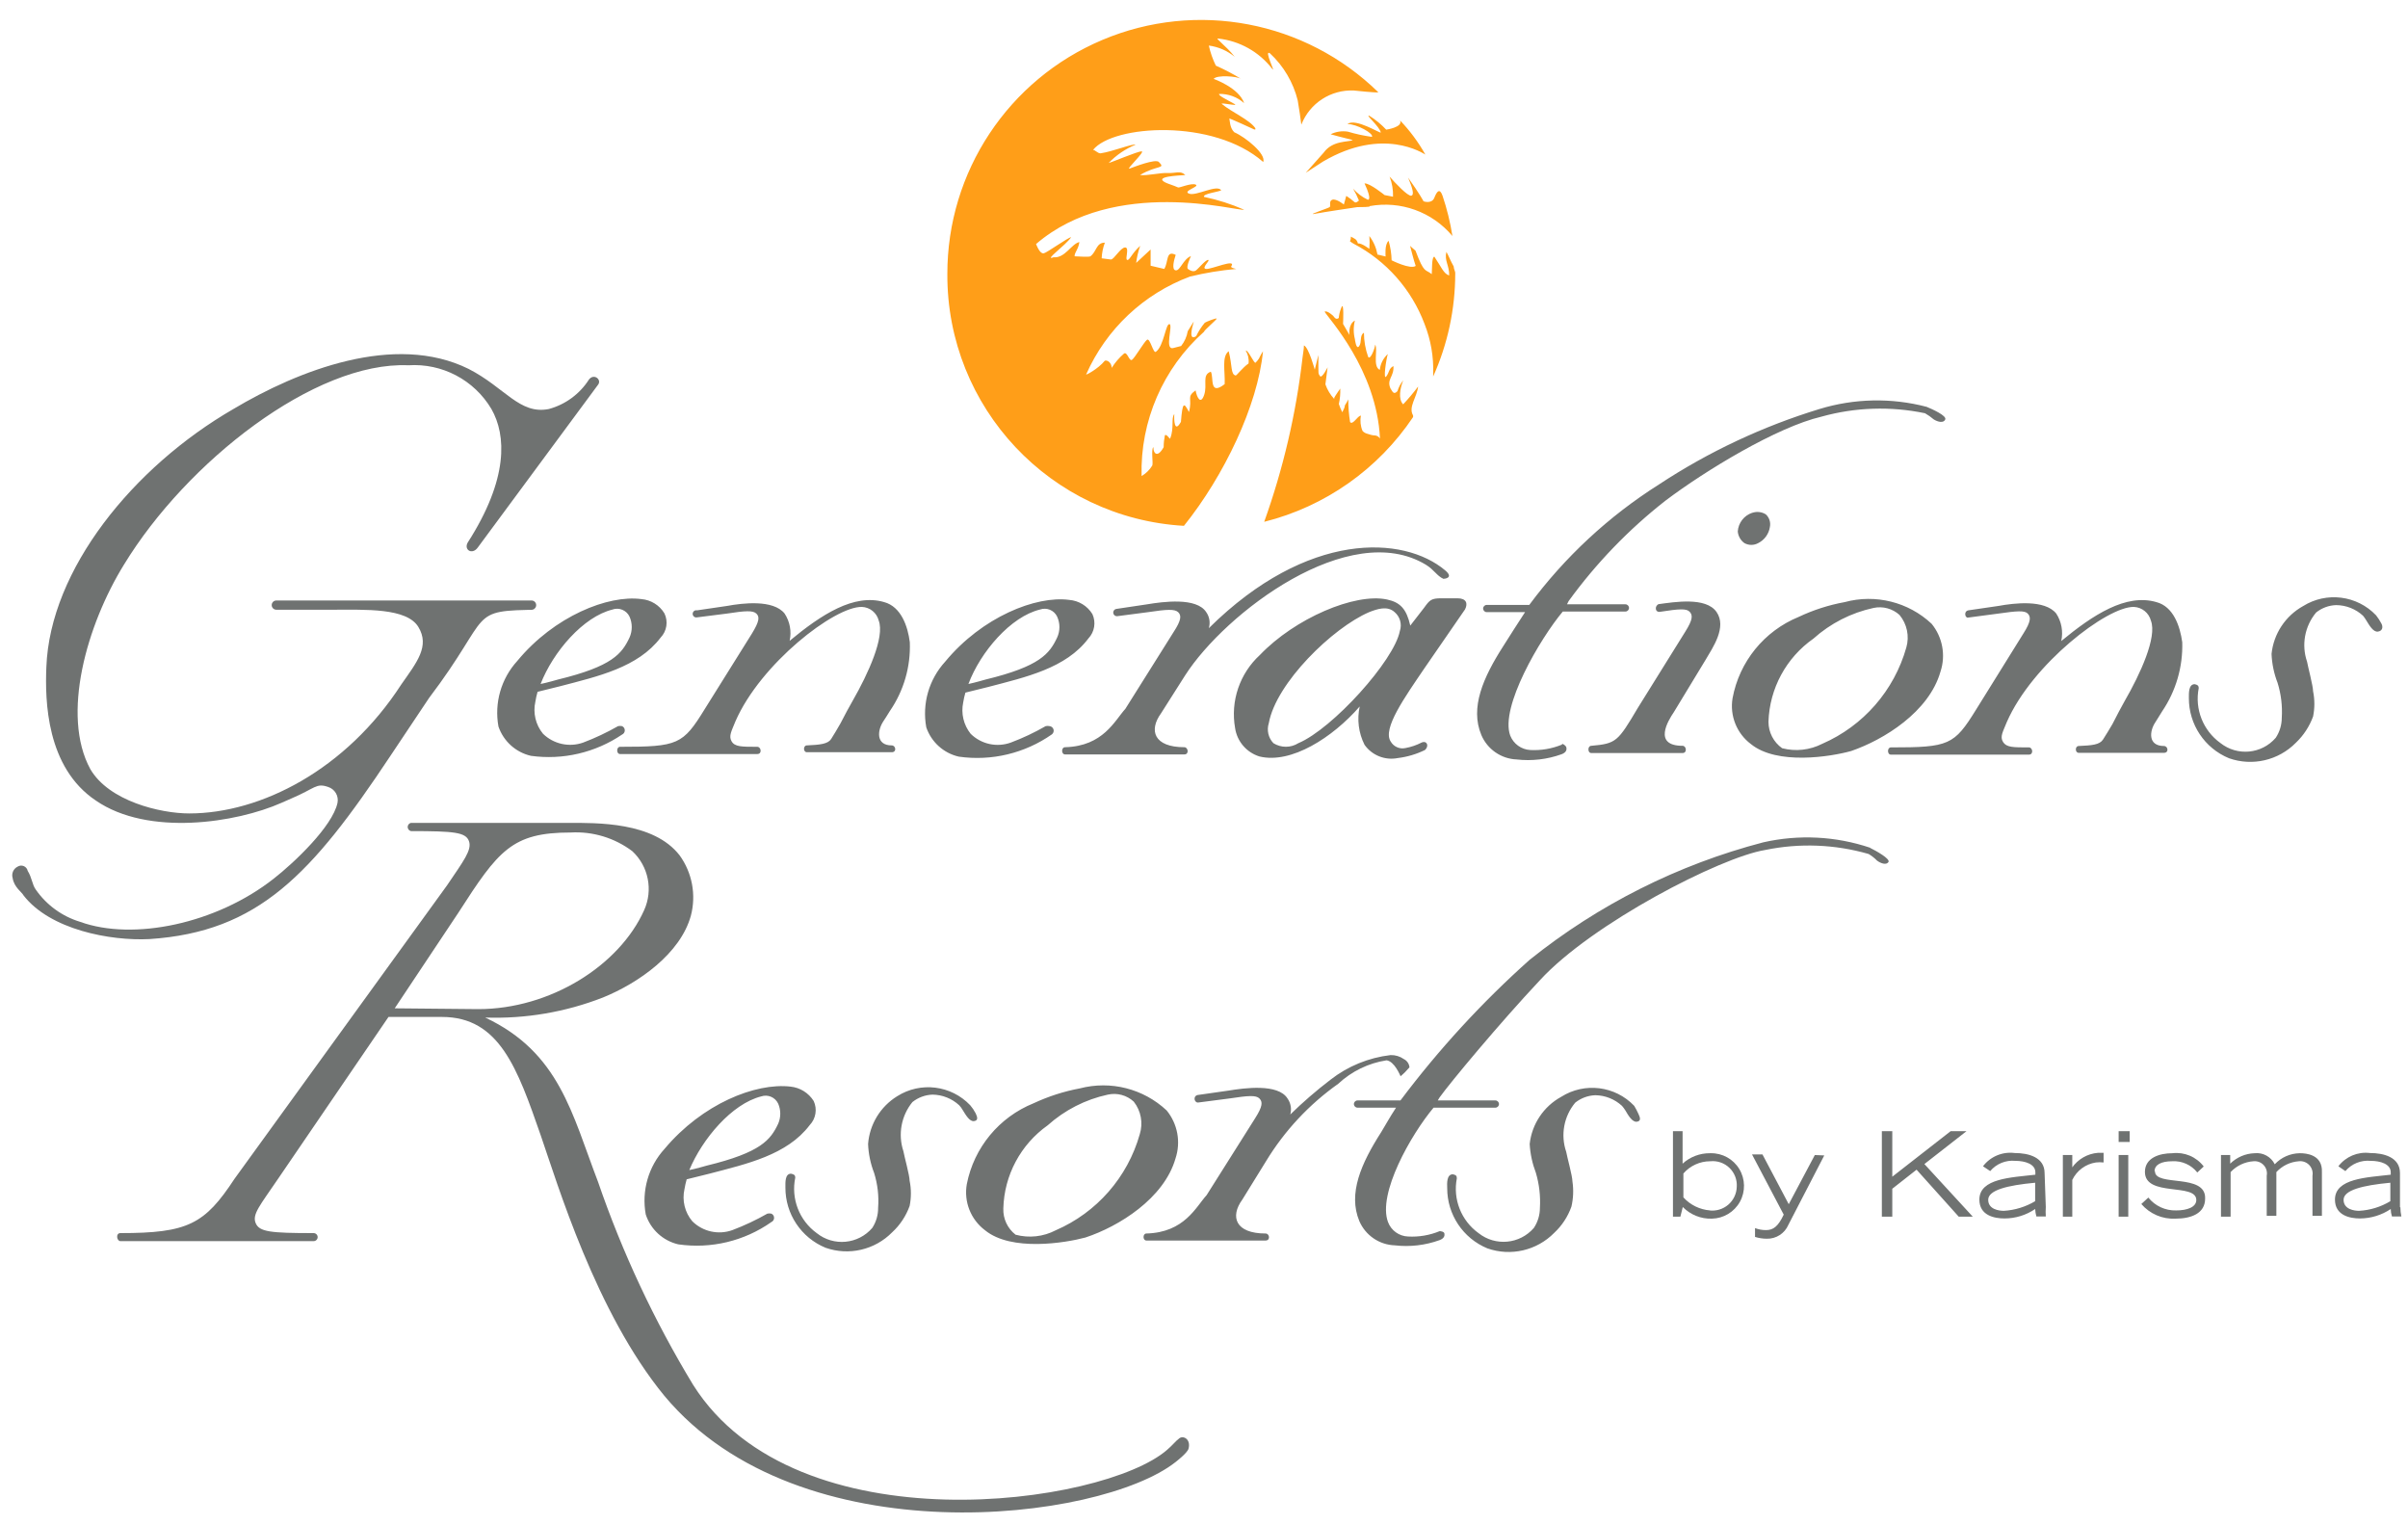 <?xml version="1.0" encoding="UTF-8"?>
<svg width="120px" height="76px" viewBox="0 0 120 76" version="1.1" xmlns="http://www.w3.org/2000/svg" xmlns:xlink="http://www.w3.org/1999/xlink">
    <title>brands / Generations COL</title>
    <g id="Symbols" stroke="none" stroke-width="1" fill="none" fill-rule="evenodd">
        <g id="brands-/-Generations-COL" fill-rule="nonzero">
            <g id="Shape">
                <path d="M98,56.36 L97.21,56.36 L94.3,58.63 L94.3,56.36 L93.78,56.36 L93.78,60.62 L94.3,60.62 L94.3,59.23 L95.51,58.28 L97.61,60.62 L98.31,60.62 L95.9,58 L98,56.36 Z M101.89,58.45 C101.89,57.66 101.09,57.45 100.4,57.45 C99.793,57.371 99.191,57.623 98.82,58.11 L99.18,58.35 C99.487,57.985 99.955,57.794 100.43,57.84 C100.92,57.84 101.43,58 101.43,58.41 L101.43,58.53 C100.23,58.67 98.64,58.71 98.64,59.77 C98.64,60.56 99.38,60.71 99.89,60.71 C100.436,60.71 100.969,60.547 101.42,60.24 C101.427,60.365 101.447,60.489 101.48,60.61 L101.95,60.61 C101.939,60.454 101.939,60.296 101.95,60.14 L101.89,58.45 Z M101.42,59.85 C100.946,60.132 100.411,60.297 99.86,60.33 C99.62,60.33 99.08,60.26 99.08,59.78 C99.08,59.3 100.02,59.06 101.42,58.93 L101.42,59.85 Z M103.27,58.19 L103.27,57.55 L102.8,57.55 L102.8,60.62 L103.27,60.62 L103.27,58.79 C103.495,58.323 103.937,57.997 104.45,57.92 C104.576,57.906 104.704,57.906 104.83,57.92 L104.83,57.44 L104.55,57.44 C104.026,57.482 103.549,57.757 103.25,58.19 L103.27,58.19 Z M105.58,56.9 L106.13,56.9 L106.13,56.36 L105.58,56.36 L105.58,56.9 Z M105.58,60.62 L106.06,60.62 L106.06,57.55 L105.58,57.55 L105.58,60.62 Z M107.37,58.36 C107.37,58.04 107.69,57.86 108.25,57.86 C108.733,57.831 109.2,58.04 109.5,58.42 L109.82,58.12 C109.453,57.64 108.86,57.389 108.26,57.46 C107.61,57.46 106.89,57.69 106.89,58.39 C106.89,59.66 109.45,58.92 109.45,59.79 C109.45,60.15 108.99,60.31 108.45,60.31 C107.912,60.327 107.397,60.09 107.06,59.67 L106.71,59.99 C107.133,60.483 107.761,60.753 108.41,60.72 C109.2,60.72 109.89,60.46 109.89,59.72 C109.94,58.44 107.39,59.15 107.39,58.36 L107.37,58.36 Z M114.6,57.46 C114.129,57.468 113.682,57.666 113.36,58.01 C113.174,57.636 112.775,57.416 112.36,57.46 C111.902,57.473 111.466,57.659 111.14,57.98 L111.14,57.55 L110.68,57.55 L110.68,60.62 L111.16,60.62 L111.16,58.4 C111.458,58.082 111.865,57.889 112.3,57.86 C112.491,57.841 112.68,57.913 112.81,58.055 C112.94,58.196 112.996,58.391 112.96,58.58 L112.96,60.58 L113.44,60.58 L113.44,58.4 C113.731,58.084 114.132,57.891 114.56,57.86 C114.753,57.838 114.946,57.909 115.08,58.05 C115.213,58.192 115.273,58.388 115.24,58.58 L115.24,60.58 L115.71,60.58 L115.71,58.4 C115.75,57.52 114.91,57.46 114.62,57.46 L114.6,57.46 Z M119.6,60.15 L119.6,58.45 C119.6,57.66 118.8,57.45 118.1,57.45 C117.497,57.375 116.899,57.627 116.53,58.11 L116.88,58.35 C117.191,57.984 117.662,57.794 118.14,57.84 C118.63,57.84 119.14,58 119.14,58.41 L119.14,58.53 C117.95,58.67 116.36,58.71 116.36,59.77 C116.36,60.56 117.1,60.71 117.61,60.71 C118.155,60.707 118.687,60.544 119.14,60.24 C119.142,60.366 119.162,60.49 119.2,60.61 L119.67,60.61 C119.638,60.459 119.621,60.305 119.62,60.15 L119.6,60.15 Z M119.12,59.85 C118.647,60.135 118.111,60.3 117.56,60.33 C117.33,60.33 116.79,60.26 116.79,59.78 C116.79,59.3 117.73,59.06 119.12,58.93 L119.12,59.85 Z" fill="#6F7271"></path>
                <path d="M85.22,57.46 C84.714,57.454 84.224,57.64 83.85,57.98 L83.85,56.36 L83.37,56.36 L83.37,60.05 C83.37,60.13 83.37,60.53 83.37,60.62 L83.74,60.62 L83.86,60.14 C84.241,60.528 84.767,60.738 85.31,60.72 C85.892,60.709 86.425,60.389 86.707,59.879 C86.989,59.369 86.977,58.748 86.677,58.249 C86.376,57.75 85.832,57.449 85.25,57.46 L85.22,57.46 Z M85.22,60.31 C84.71,60.271 84.234,60.039 83.89,59.66 L83.89,58.47 C84.227,58.082 84.716,57.859 85.23,57.86 C85.581,57.824 85.93,57.944 86.184,58.189 C86.439,58.434 86.572,58.778 86.55,59.13 C86.541,59.474 86.388,59.799 86.127,60.024 C85.866,60.248 85.522,60.352 85.18,60.31 L85.22,60.31 Z M90.44,57.55 L89.14,60 L87.83,57.52 L87.31,57.52 L88.89,60.52 C88.61,61.11 88.37,61.29 88.01,61.29 C87.822,61.292 87.635,61.258 87.46,61.19 L87.46,61.63 C87.651,61.689 87.85,61.72 88.05,61.72 C88.514,61.729 88.937,61.456 89.12,61.03 L90.91,57.57 L90.44,57.55 Z" fill="#6F7271"></path>
                <path d="M49.09,61.3 C50.4,62.37 53.09,61.93 54.09,61.66 C55.76,61.11 58.01,59.71 58.58,57.72 C58.853,56.901 58.686,55.999 58.14,55.33 C56.982,54.243 55.346,53.828 53.81,54.23 C53.015,54.379 52.243,54.628 51.51,54.97 C49.789,55.663 48.536,57.18 48.18,59 C48.025,59.877 48.377,60.766 49.09,61.3 Z M52.21,56.07 C53.06,55.308 54.094,54.78 55.21,54.54 C55.671,54.438 56.153,54.569 56.5,54.89 C56.861,55.348 56.973,55.954 56.8,56.51 C56.195,58.656 54.656,60.415 52.61,61.3 C51.994,61.621 51.281,61.7 50.61,61.52 C50.207,61.207 49.98,60.72 50,60.21 C50.043,58.559 50.862,57.025 52.21,56.07 L52.21,56.07 Z M58.73,71.7 C58.62,71.77 58.42,72.02 58.16,72.24 C55,75 39.69,77.16 34.54,69 C32.603,65.806 31.014,62.413 29.8,58.88 C28.5,55.49 27.88,52.44 24.18,50.7 C26.184,50.77 28.182,50.43 30.05,49.7 C31.82,48.98 33.91,47.52 34.43,45.62 C34.7,44.587 34.495,43.486 33.87,42.62 C32.57,40.94 29.74,41 28.28,41 L20.48,41 C20.384,41.021 20.316,41.107 20.316,41.205 C20.316,41.303 20.384,41.389 20.48,41.41 C22.65,41.41 23.21,41.47 23.37,41.91 C23.53,42.35 23.09,42.91 22.28,44.11 L11.69,58.73 C10.2,61 9.36,61.44 6,61.44 C5.75,61.44 5.82,61.84 6,61.84 L15.63,61.84 C15.74,61.84 15.83,61.75 15.83,61.64 C15.83,61.53 15.74,61.44 15.63,61.44 C13.48,61.44 12.92,61.38 12.74,60.94 C12.56,60.5 12.95,60.07 13.86,58.73 L19.36,50.67 L22.03,50.67 C24.89,50.67 25.79,53.25 26.94,56.55 C27.78,58.97 29.69,65.39 33.11,69.55 C39.84,77.62 54.81,75.82 58.58,72.85 C58.58,72.85 59.18,72.39 59.23,72.18 C59.36,71.69 58.93,71.48 58.73,71.7 Z M19.67,50.24 L22.84,45.48 C24.84,42.37 25.51,41.48 28.44,41.48 C29.541,41.418 30.629,41.747 31.51,42.41 C32.317,43.162 32.555,44.345 32.1,45.35 C30.86,48.12 27.41,50.28 23.83,50.28 L19.67,50.24 Z M93.2,42.24 C91.482,41.662 89.638,41.568 87.87,41.97 C83.617,43.081 79.648,45.078 76.22,47.83 C73.851,49.946 71.697,52.29 69.79,54.83 L67.65,54.83 C67.551,54.83 67.47,54.911 67.47,55.01 C67.47,55.109 67.551,55.19 67.65,55.19 L69.57,55.19 C69.2,55.76 69.17,55.85 68.83,56.41 L68.83,56.41 C67.83,57.97 67.17,59.47 67.74,60.84 C68.046,61.552 68.735,62.024 69.51,62.05 C70.263,62.137 71.027,62.048 71.74,61.79 C71.98,61.7 72,61.56 71.98,61.46 C71.96,61.36 71.8,61.35 71.75,61.34 C71.25,61.547 70.71,61.64 70.17,61.61 C69.722,61.594 69.327,61.31 69.17,60.89 C68.64,59.48 70.31,56.54 71.44,55.19 L74.52,55.19 C74.619,55.19 74.7,55.109 74.7,55.01 C74.7,54.911 74.619,54.83 74.52,54.83 L71.65,54.83 L71.74,54.68 C72.26,53.95 74.74,50.97 76.74,48.84 C79.34,46.01 85.74,42.71 87.97,42.35 C89.678,41.998 91.445,42.067 93.12,42.55 C93.274,42.641 93.415,42.752 93.54,42.88 C93.74,43.03 94.01,43.11 94.11,42.95 C94.21,42.79 93.47,42.38 93.2,42.25 L93.2,42.24 Z M39.63,58.68 C39.63,58.54 39.56,58.51 39.42,58.48 C39.11,58.48 39.14,58.93 39.14,59.17 C39.135,60.484 39.925,61.67 41.14,62.17 C42.302,62.578 43.596,62.278 44.46,61.4 C44.851,61.04 45.149,60.59 45.33,60.09 C45.415,59.674 45.415,59.246 45.33,58.83 C45.33,58.57 45.06,57.6 45.02,57.36 C44.742,56.52 44.911,55.596 45.47,54.91 C45.755,54.683 46.106,54.553 46.47,54.54 C46.964,54.546 47.437,54.735 47.8,55.07 C47.866,55.139 47.923,55.217 47.97,55.3 C48.13,55.56 48.32,55.89 48.54,55.86 C48.76,55.83 48.71,55.66 48.62,55.47 C48.546,55.327 48.455,55.192 48.35,55.07 C47.399,54.071 45.875,53.882 44.71,54.62 C43.874,55.136 43.335,56.02 43.26,57 C43.28,57.493 43.381,57.98 43.56,58.44 C43.736,59.002 43.804,59.593 43.76,60.18 C43.764,60.535 43.663,60.883 43.47,61.18 C42.768,62 41.542,62.115 40.7,61.44 C39.832,60.81 39.414,59.73 39.63,58.68 L39.63,58.68 Z M81.44,55.1 C80.489,54.101 78.965,53.912 77.8,54.65 C76.925,55.13 76.339,56.007 76.23,57 C76.258,57.493 76.363,57.979 76.54,58.44 C76.706,59.004 76.774,59.593 76.74,60.18 C76.74,60.536 76.636,60.883 76.44,61.18 C75.739,61.994 74.521,62.108 73.68,61.44 C72.818,60.819 72.396,59.753 72.6,58.71 C72.6,58.57 72.54,58.54 72.4,58.51 C72.09,58.51 72.11,58.96 72.12,59.2 C72.117,60.513 72.907,61.698 74.12,62.2 C75.285,62.61 76.583,62.31 77.45,61.43 C77.838,61.069 78.133,60.62 78.31,60.12 C78.407,59.707 78.423,59.279 78.36,58.86 C78.36,58.6 78.09,57.63 78.05,57.39 C77.762,56.551 77.932,55.622 78.5,54.94 C78.785,54.713 79.136,54.583 79.5,54.57 C79.994,54.576 80.467,54.765 80.83,55.1 C80.893,55.172 80.95,55.249 81,55.33 C81.15,55.59 81.35,55.92 81.57,55.89 C81.79,55.86 81.74,55.69 81.65,55.5 C81.588,55.363 81.518,55.229 81.44,55.1 Z M33.12,57.24 C32.313,58.123 31.965,59.333 32.18,60.51 C32.422,61.256 33.036,61.821 33.8,62 C35.432,62.236 37.092,61.839 38.44,60.89 C38.523,60.853 38.576,60.771 38.576,60.68 C38.576,60.589 38.523,60.507 38.44,60.47 C38.374,60.455 38.306,60.455 38.24,60.47 C37.682,60.788 37.101,61.063 36.5,61.29 C35.804,61.541 35.026,61.37 34.5,60.85 C34.127,60.407 33.982,59.815 34.11,59.25 C34.137,59.085 34.174,58.921 34.22,58.76 L35.35,58.48 C37.22,57.99 39.22,57.55 40.35,56.06 C40.657,55.739 40.736,55.263 40.55,54.86 C40.296,54.453 39.867,54.188 39.39,54.14 C37.65,53.94 35,55 33.12,57.24 Z M37.93,54.63 C38.264,54.515 38.63,54.67 38.78,54.99 C38.918,55.309 38.918,55.671 38.78,55.99 C38.4,56.79 37.93,57.42 35.21,58.08 C35.21,58.08 34.66,58.24 34.35,58.3 C35,56.74 36.47,55 37.93,54.63 Z M69.79,53.63 C69.953,53.494 70.104,53.343 70.24,53.18 C70.224,53.004 70.118,52.849 69.96,52.77 C69.767,52.634 69.536,52.564 69.3,52.57 C68.206,52.697 67.168,53.122 66.3,53.8 C65.599,54.336 64.931,54.913 64.3,55.53 C64.377,55.256 64.325,54.962 64.16,54.73 C63.69,53.98 62.01,54.21 61.22,54.34 L59.68,54.56 C59.43,54.62 59.52,54.98 59.74,54.93 L61.28,54.73 C62.2,54.59 62.59,54.56 62.76,54.73 C62.93,54.9 62.93,55.12 62.54,55.73 L60.13,59.55 C59.6,60.13 59.03,61.41 57.13,61.46 C56.94,61.46 56.94,61.81 57.13,61.81 L63.07,61.81 C63.32,61.81 63.27,61.46 63.07,61.46 C61.56,61.46 61.29,60.62 61.91,59.77 L63.09,57.86 C64.013,56.341 65.239,55.027 66.69,54 C67.358,53.377 68.197,52.969 69.1,52.83 C69.5,52.89 69.77,53.58 69.79,53.61 L69.79,53.63 Z" fill="#6F7271"></path>
                <path d="M118.67,31.06 C118.595,30.919 118.508,30.786 118.41,30.66 C117.46,29.661 115.938,29.469 114.77,30.2 C113.89,30.69 113.304,31.578 113.2,32.58 C113.22,33.073 113.321,33.56 113.5,34.02 C113.675,34.583 113.746,35.172 113.71,35.76 C113.71,36.116 113.606,36.463 113.41,36.76 C112.709,37.574 111.491,37.688 110.65,37.02 C109.788,36.399 109.366,35.333 109.57,34.29 C109.57,34.15 109.5,34.12 109.37,34.09 C109.06,34.09 109.08,34.54 109.08,34.78 C109.075,36.094 109.865,37.28 111.08,37.78 C112.245,38.19 113.543,37.89 114.41,37.01 C114.794,36.645 115.088,36.197 115.27,35.7 C115.355,35.284 115.355,34.856 115.27,34.44 C115.27,34.18 115.01,33.21 114.97,32.97 C114.682,32.131 114.852,31.202 115.42,30.52 C115.704,30.291 116.055,30.161 116.42,30.15 C116.917,30.154 117.395,30.343 117.76,30.68 C117.819,30.752 117.873,30.829 117.92,30.91 C118.08,31.17 118.27,31.5 118.5,31.47 C118.73,31.44 118.77,31.24 118.67,31.06 Z M59.06,33.65 C61.06,30.53 67.25,25.83 71.06,28.14 C71.47,28.39 71.6,28.69 71.93,28.84 C72,28.84 72.46,28.79 72.02,28.42 C69.96,26.68 65.17,26.42 60.24,31.3 C60.323,31.028 60.275,30.732 60.11,30.5 C59.63,29.75 57.95,29.98 57.17,30.11 L55.63,30.34 C55.566,30.351 55.512,30.395 55.489,30.456 C55.466,30.517 55.478,30.586 55.519,30.636 C55.561,30.686 55.626,30.711 55.69,30.7 L57.22,30.5 C58.15,30.36 58.54,30.34 58.71,30.5 C58.88,30.66 58.88,30.89 58.48,31.5 L56.08,35.32 C55.55,35.9 54.98,37.18 53.08,37.23 C52.88,37.23 52.88,37.59 53.08,37.59 L59.02,37.59 C59.27,37.59 59.21,37.23 59.02,37.23 C57.5,37.23 57.24,36.39 57.86,35.54 L59.06,33.65 Z M72.63,29.81 L71.83,29.81 C71.33,29.81 71.25,29.89 70.97,30.28 L70.28,31.17 C70.09,30.34 69.78,30.01 69.12,29.87 C67.52,29.53 64.53,30.81 62.79,32.63 C61.779,33.554 61.311,34.931 61.55,36.28 C61.65,36.943 62.12,37.491 62.76,37.69 C64.34,38.08 66.41,36.75 67.76,35.2 C67.618,35.845 67.703,36.52 68,37.11 C68.374,37.639 69.025,37.897 69.66,37.77 C70.129,37.713 70.586,37.578 71.01,37.37 C71.24,37.16 71.1,36.88 70.84,37 C70.591,37.128 70.325,37.219 70.05,37.27 C69.754,37.34 69.448,37.205 69.3,36.94 C68.89,36.31 69.99,34.76 71.01,33.26 L73.01,30.36 C73.16,30.06 73.07,29.81 72.63,29.81 Z M69.76,31.44 C69.48,32.91 66.41,36.31 64.7,37.03 C64.321,37.267 63.839,37.267 63.46,37.03 C63.205,36.764 63.117,36.38 63.23,36.03 C63.59,34.03 66.41,31.28 68.23,30.5 C68.64,30.34 69.14,30.17 69.5,30.5 C69.771,30.731 69.874,31.103 69.76,31.44 L69.76,31.44 Z M26.49,30.38 C26.617,30.38 26.72,30.277 26.72,30.15 C26.72,30.023 26.617,29.92 26.49,29.92 L13.77,29.92 C13.643,29.92 13.54,30.023 13.54,30.15 C13.54,30.277 13.643,30.38 13.77,30.38 L16.6,30.38 C18.2,30.38 20.27,30.28 20.85,31.24 C21.43,32.2 20.77,33 20,34.1 C17.25,38.35 13,40.53 9.43,40.53 C8,40.53 5.43,39.92 4.5,38.32 C3.04,35.64 4.32,31.14 6.18,28.13 C9.31,23 15.7,18 20.35,18.2 C22.03,18.089 23.631,18.931 24.49,20.38 C25.23,21.68 25.35,23.85 23.31,27.03 C23.1,27.39 23.53,27.67 23.81,27.28 L29.81,19.16 C29.99,18.91 29.6,18.59 29.35,18.91 C28.89,19.632 28.176,20.156 27.35,20.38 C25.89,20.67 25.17,19.31 23.35,18.38 C19.67,16.56 14.85,18.46 11.63,20.38 C6.63,23.27 2.49,28.38 2.31,33.24 C2.24,34.92 2.31,38.24 4.78,39.89 C7.38,41.68 11.78,41 14.03,40 L14.53,39.78 C15.71,39.28 15.75,39 16.35,39.21 C16.685,39.315 16.887,39.655 16.82,40 C16.57,41.18 14.64,43 13.64,43.78 C10.78,46.03 6.64,46.89 3.99,45.93 C3.093,45.658 2.314,45.09 1.78,44.32 C1.6,44.07 1.6,43.75 1.38,43.39 C1.358,43.284 1.285,43.196 1.185,43.154 C1.085,43.112 0.971,43.122 0.88,43.18 C0.668,43.283 0.562,43.524 0.63,43.75 C0.7,44.21 1.1,44.46 1.17,44.61 C2.49,46.32 5.49,46.89 7.45,46.79 C12.88,46.43 15.53,43.57 19.45,37.67 L21.38,34.78 C24.61,30.52 23.23,30.42 26.89,30.38 L26.49,30.38 Z M96.7,33.47 C96.973,32.651 96.806,31.749 96.26,31.08 C95.102,29.994 93.463,29.585 91.93,30 C91.134,30.145 90.361,30.394 89.63,30.74 C87.916,31.443 86.677,32.969 86.34,34.79 C86.195,35.66 86.546,36.539 87.25,37.07 C88.56,38.14 91.25,37.7 92.25,37.42 C93.88,36.86 96.13,35.47 96.7,33.47 L96.7,33.47 Z M95,32.26 C94.394,34.407 92.856,36.169 90.81,37.06 C90.193,37.376 89.481,37.454 88.81,37.28 C88.382,36.977 88.128,36.484 88.13,35.96 C88.183,34.304 89.013,32.77 90.37,31.82 C91.22,31.058 92.254,30.53 93.37,30.29 C93.831,30.193 94.311,30.323 94.66,30.64 C95.034,31.09 95.162,31.697 95,32.26 L95,32.26 Z M45.34,32 C45.24,31.21 44.91,30.23 44.06,30 C42.56,29.56 40.93,30.62 39.35,31.93 C39.455,31.462 39.364,30.971 39.1,30.57 C38.53,29.86 37,30.05 36.24,30.19 L34.74,30.41 C34.668,30.393 34.592,30.422 34.55,30.483 C34.507,30.544 34.507,30.626 34.55,30.687 C34.592,30.748 34.668,30.777 34.74,30.76 L36.24,30.57 C37.14,30.43 37.52,30.41 37.69,30.57 C37.86,30.73 37.85,30.95 37.47,31.57 L35.12,35.33 C34.03,37.1 33.79,37.21 30.9,37.21 C30.71,37.21 30.71,37.57 30.9,37.57 L37.74,37.57 C37.99,37.57 37.93,37.21 37.74,37.21 C36.95,37.21 36.62,37.21 36.46,36.94 C36.3,36.67 36.46,36.42 36.65,35.94 C37.9,33.07 41.59,30.21 42.95,30.24 C43.35,30.255 43.692,30.532 43.79,30.92 C44.1,31.74 43.27,33.56 42.49,34.92 C42.34,35.18 42.1,35.62 41.88,36.05 C41.73,36.31 41.58,36.57 41.42,36.82 C41.26,37.07 40.87,37.11 40.21,37.14 C40.02,37.14 40.02,37.48 40.21,37.48 L44.44,37.48 C44.7,37.48 44.64,37.14 44.44,37.14 C43.64,37.14 43.72,36.39 44.02,35.94 C44.09,35.83 44.22,35.64 44.35,35.42 L44.35,35.42 C45.039,34.416 45.386,33.217 45.34,32 Z M108.75,32 C108.64,31.2 108.31,30.22 107.46,30 C105.95,29.56 104.31,30.63 102.72,31.94 C102.824,31.468 102.734,30.975 102.47,30.57 C101.9,29.86 100.36,30.05 99.6,30.19 L98.09,30.41 C97.84,30.46 97.93,30.82 98.09,30.77 L99.6,30.57 C100.51,30.44 100.89,30.41 101.05,30.57 C101.21,30.73 101.22,30.96 100.83,31.57 L98.48,35.35 C97.38,37.13 97.13,37.24 94.23,37.24 C94.04,37.24 94.04,37.6 94.23,37.6 L101.11,37.6 C101.35,37.6 101.3,37.24 101.11,37.24 C100.31,37.24 99.99,37.24 99.82,36.97 C99.65,36.7 99.82,36.45 100.01,35.97 C101.27,33.09 105.01,30.21 106.34,30.24 C106.744,30.258 107.089,30.538 107.19,30.93 C107.5,31.75 106.66,33.58 105.88,34.93 C105.73,35.2 105.49,35.64 105.27,36.08 C105.12,36.33 104.97,36.59 104.8,36.85 C104.63,37.11 104.25,37.14 103.59,37.17 C103.4,37.17 103.4,37.51 103.59,37.51 L107.84,37.51 C108.1,37.51 108.04,37.17 107.84,37.17 C107.03,37.17 107.11,36.42 107.42,35.97 C107.49,35.85 107.62,35.66 107.75,35.44 L107.75,35.44 C108.436,34.427 108.786,33.223 108.75,32 L108.75,32 Z M52.31,36.18 C52.244,36.165 52.176,36.165 52.11,36.18 C51.553,36.5 50.971,36.775 50.37,37 C49.674,37.251 48.896,37.08 48.37,36.56 C48.02,36.121 47.884,35.549 48,35 C48.026,34.834 48.063,34.671 48.11,34.51 L49.24,34.23 C51.11,33.74 53.12,33.3 54.24,31.81 C54.546,31.485 54.625,31.007 54.44,30.6 C54.19,30.19 53.758,29.926 53.28,29.89 C51.63,29.67 48.94,30.74 47.1,32.97 C46.293,33.853 45.945,35.063 46.16,36.24 C46.411,36.974 47.024,37.527 47.78,37.7 C49.411,37.933 51.07,37.536 52.42,36.59 C52.493,36.533 52.526,36.438 52.502,36.348 C52.478,36.259 52.402,36.192 52.31,36.18 L52.31,36.18 Z M51.83,30.37 C52.161,30.253 52.527,30.404 52.68,30.72 C52.834,31.053 52.834,31.437 52.68,31.77 C52.3,32.57 51.83,33.2 49.11,33.86 C49.11,33.86 48.56,34.02 48.26,34.08 C48.86,32.48 50.37,30.72 51.83,30.37 Z M31,36.18 C30.934,36.165 30.866,36.165 30.8,36.18 C30.242,36.498 29.661,36.773 29.06,37 C28.364,37.246 27.589,37.075 27.06,36.56 C26.693,36.114 26.553,35.523 26.68,34.96 C26.706,34.794 26.743,34.631 26.79,34.47 L27.92,34.19 C29.79,33.7 31.79,33.26 32.92,31.77 C33.231,31.446 33.307,30.963 33.11,30.56 C32.863,30.152 32.435,29.888 31.96,29.85 C30.31,29.63 27.62,30.7 25.78,32.93 C24.973,33.813 24.625,35.023 24.84,36.2 C25.091,36.934 25.704,37.487 26.46,37.66 C28.052,37.879 29.669,37.502 31,36.6 C31.083,36.563 31.136,36.481 31.136,36.39 C31.136,36.299 31.083,36.217 31,36.18 L31,36.18 Z M30.52,30.37 C30.851,30.253 31.217,30.404 31.37,30.72 C31.52,31.054 31.52,31.436 31.37,31.77 C30.99,32.57 30.52,33.2 27.8,33.86 C27.8,33.86 27.25,34.02 26.94,34.08 C27.56,32.48 29.07,30.72 30.53,30.37 L30.52,30.37 Z M87.32,25.55 C86.913,25.684 86.628,26.052 86.6,26.48 C86.62,26.712 86.741,26.924 86.93,27.06 C87.145,27.179 87.405,27.179 87.62,27.06 C87.931,26.903 88.147,26.605 88.2,26.26 C88.249,26.029 88.173,25.79 88,25.63 C87.8,25.503 87.554,25.474 87.33,25.55 L87.32,25.55 Z M82.66,30.1 L82.66,30.1 C82.45,30.18 82.46,30.54 82.75,30.48 L82.75,30.48 C83.66,30.34 84.04,30.31 84.2,30.48 C84.36,30.65 84.37,30.86 83.98,31.48 L81.62,35.27 C80.62,36.96 80.54,37.05 79.3,37.16 C79.11,37.16 79.11,37.52 79.3,37.52 L83.85,37.52 C84.09,37.52 84.04,37.16 83.85,37.16 C82.36,37.16 83.13,35.9 83.41,35.49 L85,32.87 C85.35,32.27 86.07,31.25 85.54,30.49 C85.01,29.73 83.43,30 82.67,30.1 L82.66,30.1 Z M77.84,37.1 C77.34,37.306 76.8,37.398 76.26,37.37 C75.814,37.346 75.424,37.065 75.26,36.65 C74.74,35.24 76.75,31.82 77.88,30.47 L81,30.47 C81.099,30.47 81.18,30.389 81.18,30.29 C81.18,30.191 81.099,30.11 81,30.11 L78.09,30.11 L78.17,29.95 C79.537,28.068 81.159,26.385 82.99,24.95 C84.99,23.44 88.55,21.28 90.77,20.76 C92.452,20.291 94.221,20.233 95.93,20.59 C96.086,20.679 96.234,20.783 96.37,20.9 C96.58,21.03 96.86,21.09 96.94,20.9 C97.02,20.71 96.28,20.38 96.01,20.27 C94.254,19.81 92.405,19.849 90.67,20.38 C87.837,21.245 85.143,22.511 82.67,24.14 C80.165,25.724 77.974,27.758 76.21,30.14 L74.09,30.14 C73.991,30.14 73.91,30.221 73.91,30.32 C73.91,30.419 73.991,30.5 74.09,30.5 L76,30.5 C75.63,31.07 75.26,31.64 74.91,32.2 L74.91,32.2 C73.91,33.76 73.25,35.26 73.82,36.62 C74.121,37.333 74.807,37.808 75.58,37.84 C76.337,37.927 77.103,37.838 77.82,37.58 C78.06,37.49 78.08,37.35 78.06,37.25 C78.04,37.15 77.9,37.07 77.85,37.06 L77.84,37.1 Z" fill="#6F7271"></path>
                <path d="M68.81,6.6 C68.81,6.68 67.55,5.86 67.15,6.18 C67.61,6.18 68.47,6.65 68.37,6.82 C67.964,6.764 67.563,6.677 67.17,6.56 C66.877,6.513 66.576,6.558 66.31,6.69 C66.86,6.85 67.43,6.97 67.41,6.98 C67.2,7.09 66.41,6.98 65.96,7.61 L65.07,8.61 L65.93,8.05 C68.93,6.29 70.93,7.65 71.03,7.7 C70.683,7.083 70.26,6.511 69.77,6 C69.93,6.34 69.08,6.46 69.08,6.46 C68.832,6.194 68.549,5.962 68.24,5.77 C68,5.68 68.75,6.3 68.81,6.6 Z M70.17,8.85 C70.37,9.32 70.5,9.71 70.33,9.75 C70.16,9.79 69.52,9.11 69.25,8.8 C69.373,9.119 69.431,9.459 69.42,9.8 L69,9.72 C69,9.72 68.25,9.11 68,9.14 C68.41,10.02 68.16,9.95 68.16,9.95 C67.882,9.818 67.634,9.631 67.43,9.4 C67.541,9.589 67.638,9.787 67.72,9.99 C67.72,9.99 67.57,10.15 67.49,10.06 C67.364,9.95 67.231,9.85 67.09,9.76 L66.97,10.19 C66.97,10.19 66.6,9.89 66.4,9.95 C66.2,10.01 66.34,10.26 66.26,10.32 C66.18,10.38 65.16,10.71 65.48,10.66 C66.14,10.54 67.18,10.39 67.64,10.32 C67.82,10.32 68.34,10.32 68.25,10.27 C69.795,9.987 71.372,10.556 72.38,11.76 L72.38,11.76 C72.273,11.081 72.109,10.412 71.89,9.76 C71.75,9.36 71.61,9.52 71.48,9.85 C71.35,10.18 70.94,10.03 70.94,10.03 C70.94,10.03 70.75,9.66 70.17,8.85 Z M62.75,17.85 C62.698,17.93 62.638,18.004 62.57,18.07 C62.5,18.14 62.2,17.42 62.08,17.47 C62.197,17.662 62.247,17.887 62.22,18.11 C61.93,18.31 61.62,18.72 61.58,18.71 C61.32,18.65 61.42,18.24 61.23,17.5 C60.87,17.77 61.06,18.5 61.03,19.14 C60.24,19.75 60.5,18.79 60.34,18.52 C59.88,18.68 60.18,19.16 60.01,19.67 C59.84,20.18 59.65,19.82 59.58,19.45 C59.1,19.8 59.44,19.83 59.25,20.53 C59,20.04 58.93,20.01 58.85,21.02 C58.52,21.61 58.5,20.91 58.52,20.63 C58.35,20.85 58.52,21.32 58.32,21.83 C58.32,21.96 58.15,21.59 58.05,21.69 C58.011,21.884 57.99,22.082 57.99,22.28 C57.66,22.87 57.46,22.55 57.48,22.28 C57.35,22.37 57.48,23.11 57.42,23.2 C57.288,23.414 57.106,23.592 56.89,23.72 C56.817,20.982 57.955,18.352 60,16.53 C60,16.46 60.62,15.94 60.63,15.88 C60.64,15.82 60.09,16.04 60.04,16.08 C59.869,16.284 59.724,16.509 59.61,16.75 C59.25,16.98 59.37,16.43 59.49,16.02 L59.19,16.5 C59.144,16.771 59.031,17.025 58.86,17.24 L58.47,17.34 C58.01,17.46 58.47,16.19 58.28,16.15 C58.09,16.11 58,17.25 57.6,17.53 C57.47,17.62 57.31,16.82 57.16,16.93 C57.01,17.04 56.55,17.84 56.41,17.93 C56.27,18.02 56.17,17.49 56.01,17.62 C55.772,17.825 55.567,18.064 55.4,18.33 C55.4,18.13 55.24,17.93 55.06,17.97 C54.72,18.39 54.06,18.73 54.13,18.65 C55.128,16.397 56.992,14.642 59.3,13.78 C60.059,13.596 60.832,13.469 61.61,13.4 C61.61,13.4 61.29,13.34 61.36,13.27 C61.63,12.86 60.36,13.43 60.1,13.4 C59.84,13.37 60.33,12.97 60.21,12.95 C60.09,12.93 59.71,13.4 59.59,13.48 C59.47,13.56 59.3,13.48 59.2,13.4 C59.1,13.32 59.3,12.87 59.35,12.76 C58.97,12.9 58.81,13.5 58.59,13.47 C58.37,13.44 58.51,12.94 58.59,12.7 C58.09,12.45 58.24,13.04 58.02,13.4 L57.34,13.24 L57.34,12.43 L56.62,13.1 C56.655,12.81 56.723,12.525 56.82,12.25 C56.4,12.62 56.29,12.99 56.17,12.95 C56.05,12.91 56.3,12.33 56.07,12.33 C55.84,12.33 55.51,12.94 55.36,12.93 L54.9,12.87 C54.912,12.603 54.966,12.34 55.06,12.09 C54.62,12.09 54.66,12.53 54.34,12.77 C54.28,12.82 53.6,12.77 53.55,12.77 C53.55,12.56 53.74,12.43 53.79,12.06 C53.39,12.15 53.08,12.87 52.5,12.82 C51.99,13.01 53.1,12.23 53.38,11.82 C53.24,11.82 52.19,12.58 52.02,12.62 C51.85,12.66 51.71,12.35 51.63,12.16 C55.56,8.78 61.7,10.54 62,10.45 C61.358,10.167 60.687,9.953 60,9.81 C59.92,9.65 60.75,9.56 60.86,9.48 C60.64,9.17 59.62,9.78 59.26,9.65 C58.9,9.52 59.8,9.3 59.59,9.2 C59.38,9.1 58.77,9.37 58.71,9.34 C58.49,9.24 58.18,9.15 58.07,9.09 C57.49,8.79 58.71,8.75 59.07,8.72 C58.82,8.48 58.6,8.64 58.2,8.62 C57.8,8.6 57.14,8.77 56.81,8.72 C57.67,8.21 58.11,8.43 57.75,8.07 C57.58,7.9 56.51,8.32 56.29,8.4 C56.07,8.48 57.09,7.54 56.89,7.54 C56.69,7.54 55.4,8.09 55.25,8.12 C55.629,7.727 56.085,7.417 56.59,7.21 C56.43,7.15 55.46,7.55 54.84,7.64 C54.7,7.64 54.56,7.46 54.47,7.47 C55.47,6.22 60.47,5.89 62.95,8.07 C63.11,7.68 62.08,6.84 61.51,6.59 C61.27,6.37 61.29,5.96 61.26,5.91 C61.23,5.86 62.5,6.45 62.5,6.45 C62.5,6.45 62.5,6.45 62.56,6.45 C62.556,6.43 62.556,6.41 62.56,6.39 C62.28,5.97 61.35,5.57 60.89,5.18 C60.77,5.08 61.77,5.32 61.52,5.18 C61.05,4.92 60.73,4.77 60.75,4.68 C61.21,4.667 61.658,4.832 62,5.14 C61.74,4.37 60.48,3.93 60.48,3.93 C60.65,3.72 61.65,3.8 61.85,3.93 C61.445,3.683 61.024,3.463 60.59,3.27 C60.434,2.952 60.317,2.616 60.24,2.27 C60.714,2.332 61.161,2.526 61.53,2.83 C61.09,2.27 60.53,1.89 60.7,1.92 C61.768,2.034 62.744,2.58 63.4,3.43 C63.61,3.7 62.95,2.43 63.29,2.66 C63.967,3.29 64.447,4.103 64.67,5 C64.75,5.48 64.81,5.88 64.85,6.21 L64.85,6.21 C65.269,5.14 66.323,4.457 67.47,4.51 C67.47,4.51 68.58,4.63 68.69,4.6 C65.05,1.039 59.629,0.009 54.938,1.988 C50.246,3.967 47.2,8.568 47.21,13.66 C47.183,20.309 52.362,25.817 59,26.2 C61,23.71 62.68,20.2 62.94,17.5 C62.869,17.609 62.806,17.723 62.75,17.84 L62.75,17.85 Z M72.44,13.27 C72.29,13.01 72.19,12.74 72.08,12.55 C71.97,12.99 72.22,13.2 72.22,13.72 C71.95,13.66 71.82,13.29 71.48,12.79 C71.34,12.79 71.37,13.46 71.35,13.66 C71.02,13.39 70.98,13.66 70.54,12.49 C70.45,12.42 70.27,12.25 70.27,12.25 C70.27,12.25 70.47,13.04 70.55,13.25 C70.28,13.44 69.35,12.97 69.35,12.97 C69.342,12.642 69.292,12.315 69.2,12 C68.99,12.17 69.05,12.77 69.05,12.78 L68.64,12.68 C68.645,12.696 68.645,12.714 68.64,12.73 C68.64,12.73 68.64,12.67 68.64,12.66 C68.579,12.333 68.442,12.025 68.24,11.76 C68.257,11.973 68.257,12.187 68.24,12.4 C68.24,12.4 67.85,12.1 67.67,12.13 C67.61,11.9 67.49,11.89 67.32,11.79 C67.32,12.1 67.19,11.96 67.37,12.09 L67.45,12.14 C69.081,12.993 70.342,14.417 70.99,16.14 C71.303,16.932 71.45,17.779 71.42,18.63 C71.42,18.63 71.42,18.75 71.42,18.76 C72.144,17.147 72.519,15.398 72.52,13.63 C72.53,13.51 72.45,13.44 72.44,13.26 L72.44,13.27 Z M69.93,20.15 C69.66,19.89 69.78,19.31 69.93,18.95 C69.799,19.109 69.7,19.293 69.64,19.49 C69.44,19.7 69.39,19.49 69.29,19.35 C69.09,18.89 69.48,18.77 69.44,18.24 C69.2,18.36 69.24,18.56 69.08,18.76 C68.92,18.96 69.08,17.89 69.16,17.64 C68.935,17.846 68.792,18.127 68.76,18.43 C68.39,18.25 68.68,17.43 68.53,17.17 C68.53,17.32 68.29,17.97 68.18,17.78 C68.043,17.395 67.972,16.989 67.97,16.58 C67.74,16.7 67.88,17.05 67.73,17.25 C67.58,17.45 67.52,16.9 67.52,16.9 C67.443,16.595 67.443,16.275 67.52,15.97 C67.17,16.16 67.25,16.69 67.25,16.69 L66.93,16.14 C66.93,16.14 66.99,14.92 66.84,15.34 C66.763,15.524 66.719,15.721 66.71,15.92 L66.71,15.84 C66.58,15.98 66.45,15.75 66.45,15.75 C66.45,15.75 66.14,15.45 66.01,15.53 C66.18,15.84 68.61,18.42 68.77,21.85 C68.721,21.771 68.641,21.717 68.55,21.7 C68.41,21.7 68.24,21.65 68.1,21.6 C68.023,21.575 67.954,21.53 67.9,21.47 C67.799,21.23 67.771,20.966 67.82,20.71 C67.65,20.71 67.42,21.2 67.28,21.03 C67.219,20.656 67.189,20.278 67.19,19.9 C67.141,20.004 67.084,20.104 67.02,20.2 C67.02,20.31 66.94,20.43 66.89,20.54 C66.824,20.407 66.767,20.27 66.72,20.13 C66.777,19.878 66.801,19.619 66.79,19.36 C66.79,19.36 66.51,19.76 66.49,19.82 C66.486,19.84 66.486,19.86 66.49,19.88 C66.295,19.67 66.145,19.421 66.05,19.15 L66.16,18.3 C66.16,18.3 65.88,18.87 65.78,18.74 C65.68,18.61 65.71,18.57 65.7,18.26 C65.7,18.11 65.7,17.7 65.7,17.69 C65.7,17.68 65.52,18.42 65.52,18.42 C65.52,18.42 65.22,17.31 64.98,17.21 C64.98,17.41 64.93,17.61 64.91,17.82 C64.588,20.611 63.947,23.355 63,26 C66.034,25.239 68.679,23.379 70.42,20.78 L70.42,20.7 C70.17,20.28 70.61,19.8 70.67,19.26 C70.44,19.567 70.193,19.861 69.93,20.14 L69.93,20.15 Z" fill="#FF9E18"></path>
            </g>
        </g>
    </g>
</svg>